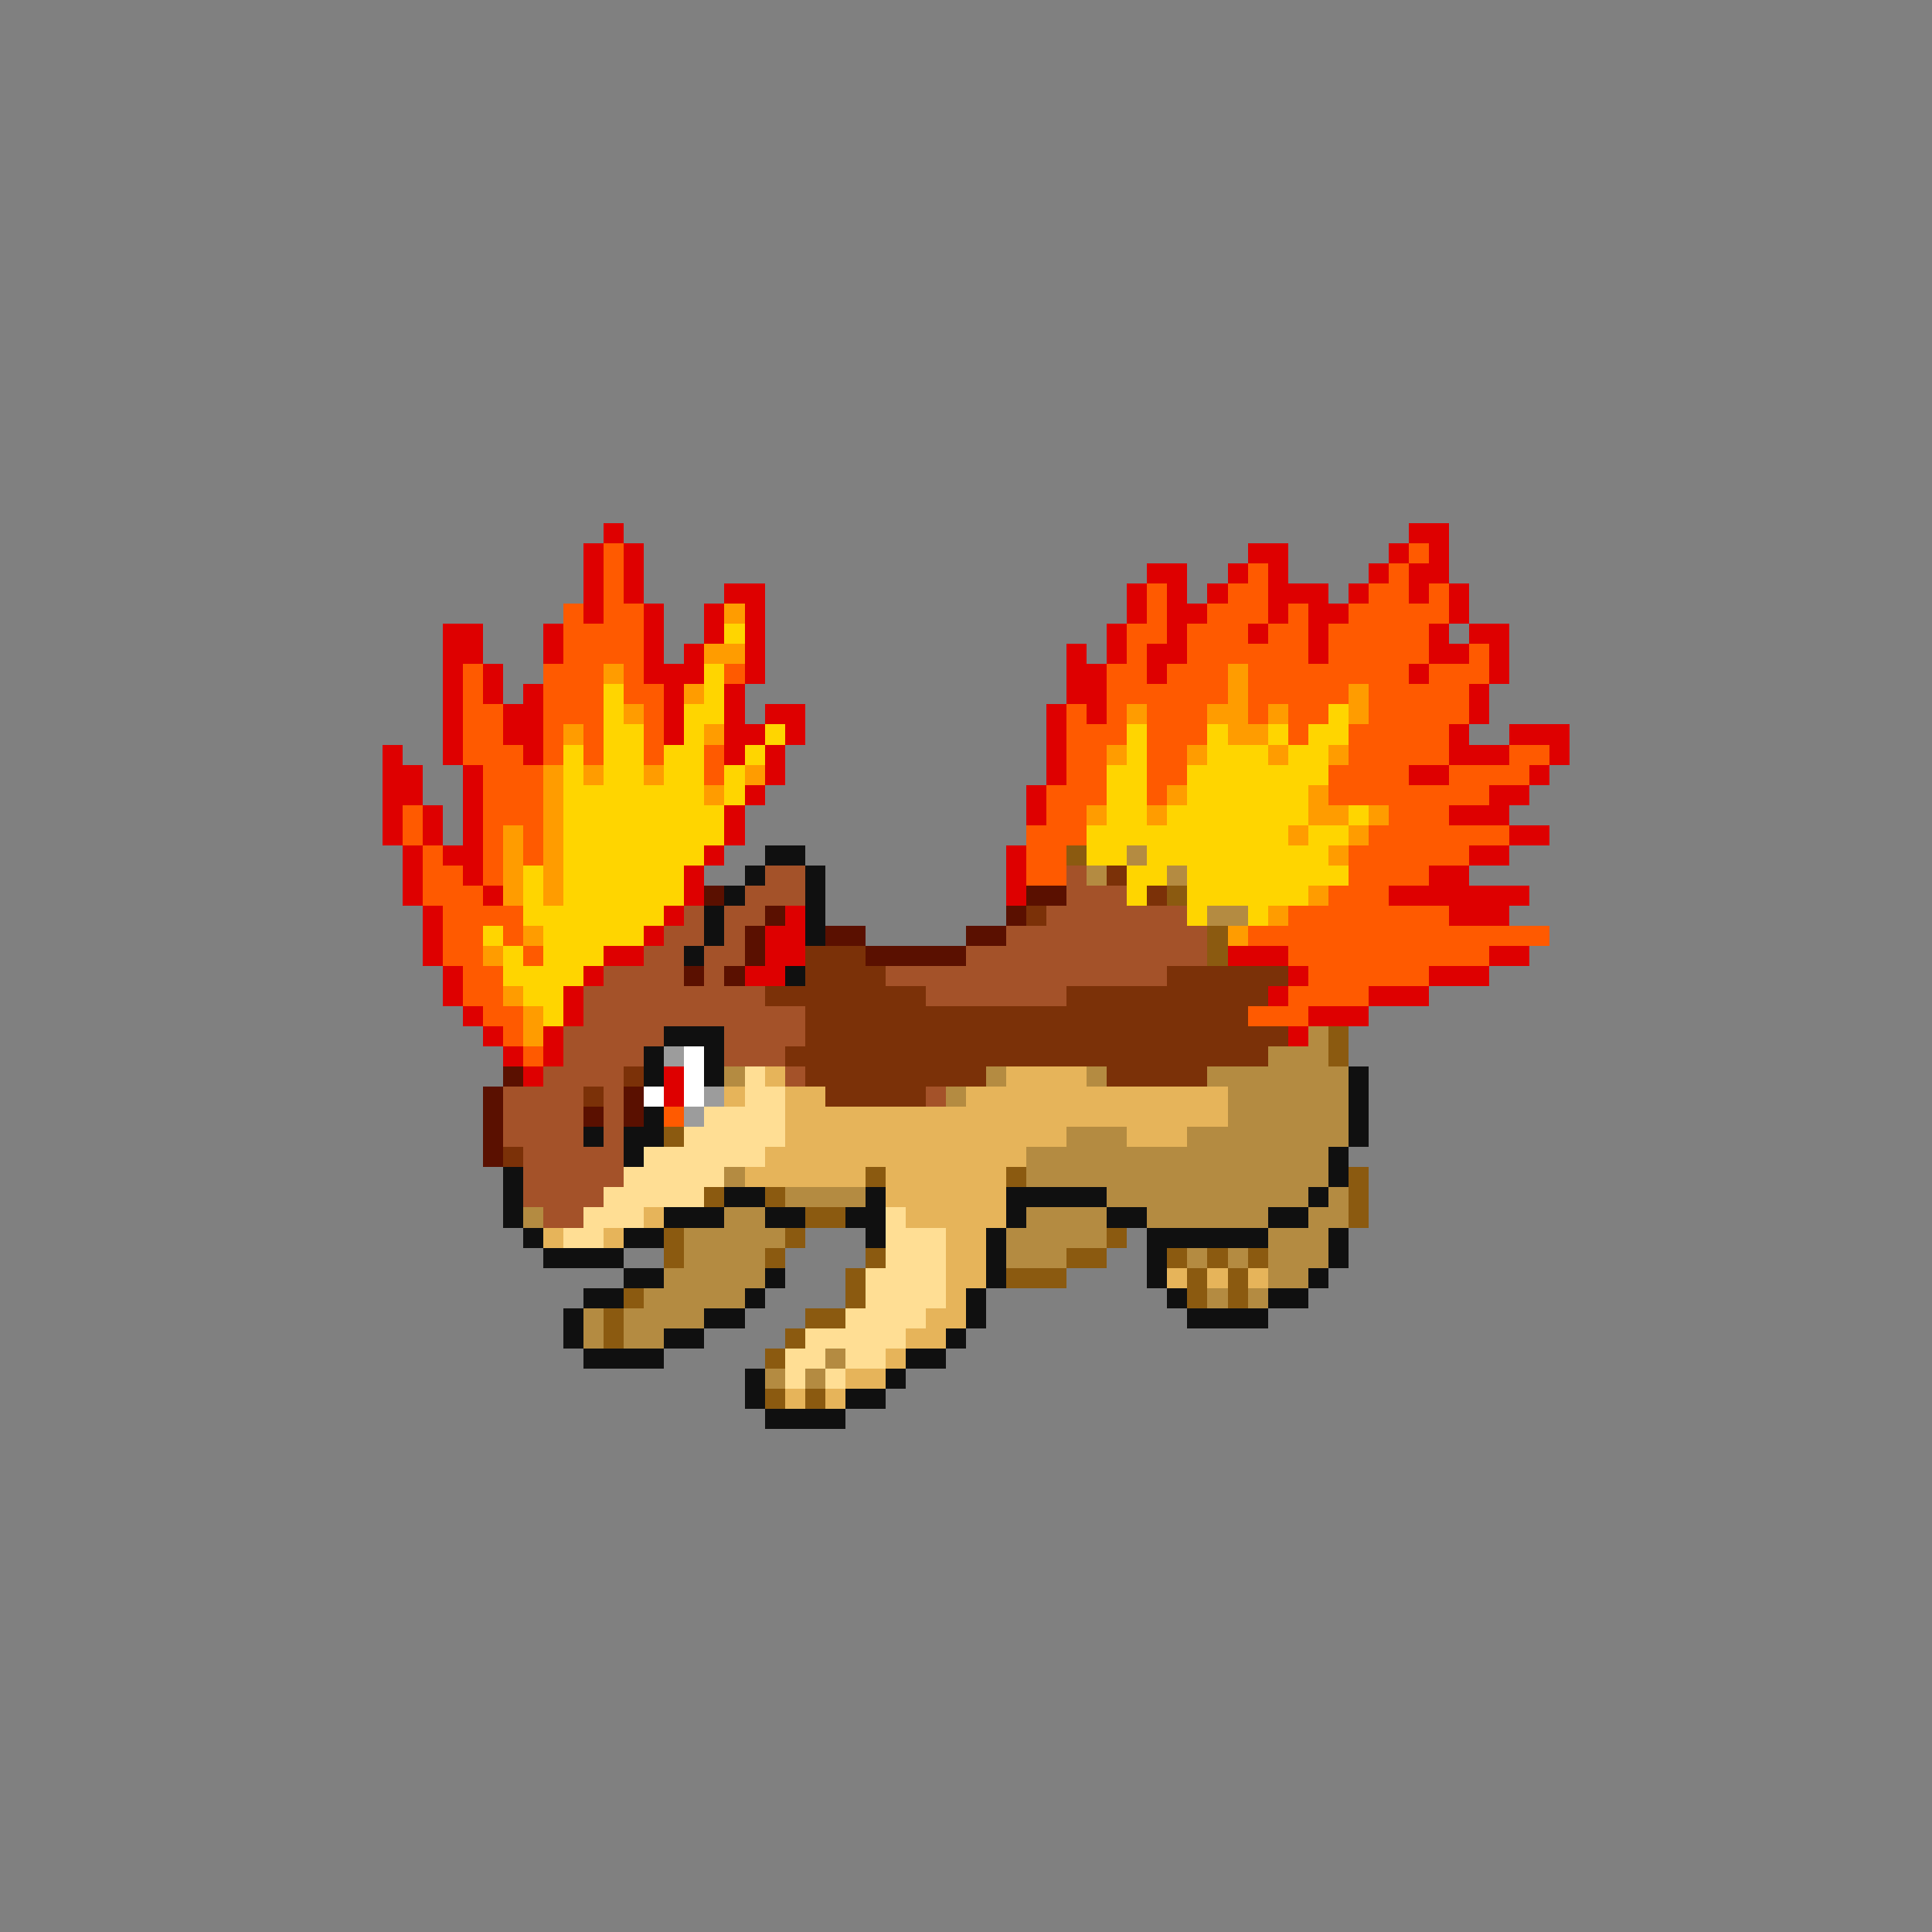 <svg xmlns="http://www.w3.org/2000/svg" viewBox="0 -0.5 96 96" shape-rendering="crispEdges">
<rect x="0" y="-0.5" width="96" height="96" fill="#808080" stroke="none"/>
<path stroke="#de0000" d="M30 26h1M70 26h2M29 27h1M31 27h1M62 27h2M69 27h1M71 27h1M29 28h1M31 28h1M57 28h2M61 28h1M63 28h1M68 28h1M70 28h2M29 29h1M31 29h1M36 29h2M56 29h1M58 29h1M60 29h1M63 29h3M67 29h1M70 29h1M72 29h1M29 30h1M32 30h1M35 30h1M37 30h1M56 30h1M58 30h2M63 30h1M65 30h2M72 30h1M22 31h2M27 31h1M32 31h1M35 31h1M37 31h1M55 31h1M58 31h1M62 31h1M65 31h1M71 31h1M73 31h2M22 32h2M27 32h1M32 32h1M34 32h1M37 32h1M53 32h1M55 32h1M57 32h2M65 32h1M71 32h2M74 32h1M22 33h1M24 33h1M32 33h3M37 33h1M53 33h2M57 33h1M70 33h1M74 33h1M22 34h1M24 34h1M26 34h1M33 34h1M36 34h1M53 34h2M73 34h1M22 35h1M25 35h2M33 35h1M36 35h1M38 35h2M52 35h1M54 35h1M73 35h1M22 36h1M25 36h2M33 36h1M36 36h2M39 36h1M52 36h1M72 36h1M75 36h3M19 37h1M22 37h1M26 37h1M36 37h1M38 37h1M52 37h1M72 37h3M77 37h1M19 38h2M23 38h1M38 38h1M52 38h1M70 38h2M76 38h1M19 39h2M23 39h1M37 39h1M51 39h1M74 39h2M19 40h1M21 40h1M23 40h1M36 40h1M51 40h1M72 40h3M19 41h1M21 41h1M23 41h1M36 41h1M75 41h2M20 42h1M22 42h2M35 42h1M50 42h1M73 42h2M20 43h1M23 43h1M34 43h1M50 43h1M71 43h2M20 44h1M24 44h1M34 44h1M50 44h1M69 44h7M21 45h1M33 45h1M39 45h1M72 45h3M21 46h1M32 46h1M38 46h2M21 47h1M30 47h2M38 47h2M61 47h3M74 47h2M22 48h1M29 48h1M37 48h2M64 48h1M71 48h3M22 49h1M28 49h1M63 49h1M68 49h3M23 50h1M28 50h1M65 50h3M24 51h1M27 51h1M64 51h1M25 52h1M27 52h1M26 53h1M33 53h1M33 54h1" />
<path stroke="#ff5a00" d="M30 27h1M70 27h1M30 28h1M62 28h1M69 28h1M30 29h1M57 29h1M61 29h2M68 29h2M71 29h1M28 30h1M30 30h2M57 30h1M60 30h3M64 30h1M67 30h5M28 31h4M56 31h2M59 31h3M63 31h2M66 31h5M28 32h4M56 32h1M59 32h6M66 32h5M73 32h1M23 33h1M27 33h3M31 33h1M36 33h1M55 33h2M58 33h3M62 33h8M71 33h3M23 34h1M27 34h3M31 34h2M55 34h6M62 34h5M68 34h5M23 35h2M27 35h3M32 35h1M53 35h1M55 35h1M57 35h3M62 35h1M64 35h2M68 35h5M23 36h2M27 36h1M29 36h1M32 36h1M53 36h3M57 36h3M64 36h1M67 36h5M23 37h3M27 37h1M29 37h1M32 37h1M35 37h1M53 37h2M57 37h2M67 37h5M75 37h2M24 38h3M35 38h1M53 38h2M57 38h2M66 38h4M72 38h4M24 39h3M52 39h3M57 39h1M66 39h8M20 40h1M24 40h3M52 40h2M69 40h3M20 41h1M24 41h1M26 41h1M51 41h3M68 41h7M21 42h1M24 42h1M26 42h1M51 42h2M67 42h6M21 43h2M24 43h1M51 43h2M67 43h4M21 44h3M66 44h3M22 45h4M64 45h8M22 46h2M25 46h1M62 46h15M22 47h2M26 47h1M64 47h10M23 48h2M65 48h6M23 49h2M64 49h4M24 50h2M62 50h3M25 51h1M26 52h1M33 55h1" />
<path stroke="#ff9c00" d="M36 30h1M35 32h2M30 33h1M61 33h1M34 34h1M61 34h1M67 34h1M31 35h1M56 35h1M60 35h2M63 35h1M67 35h1M28 36h1M35 36h1M61 36h2M55 37h1M59 37h1M63 37h1M66 37h1M27 38h1M29 38h1M32 38h1M37 38h1M27 39h1M35 39h1M58 39h1M65 39h1M27 40h1M54 40h1M57 40h1M65 40h2M68 40h1M25 41h1M27 41h1M64 41h1M67 41h1M25 42h1M27 42h1M66 42h1M25 43h1M27 43h1M25 44h1M27 44h1M65 44h1M63 45h1M26 46h1M61 46h1M24 47h1M25 49h1M26 50h1M26 51h1" />
<path stroke="#ffd500" d="M36 31h1M35 33h1M30 34h1M35 34h1M30 35h1M34 35h2M66 35h1M30 36h2M34 36h1M38 36h1M56 36h1M60 36h1M63 36h1M65 36h2M28 37h1M30 37h2M33 37h2M37 37h1M56 37h1M60 37h3M64 37h2M28 38h1M30 38h2M33 38h2M36 38h1M55 38h2M59 38h7M28 39h7M36 39h1M55 39h2M59 39h6M28 40h8M55 40h2M58 40h7M67 40h1M28 41h8M54 41h10M65 41h2M28 42h7M54 42h2M57 42h9M26 43h1M28 43h6M56 43h2M59 43h8M26 44h1M28 44h6M56 44h1M59 44h6M26 45h7M59 45h1M62 45h1M24 46h1M27 46h5M25 47h1M27 47h3M25 48h4M26 49h2M27 50h1" />
<path stroke="#101010" d="M38 42h2M37 43h1M40 43h1M36 44h1M40 44h1M35 45h1M40 45h1M35 46h1M40 46h1M34 47h1M39 48h1M33 51h3M32 52h1M35 52h1M32 53h1M35 53h1M67 53h1M67 54h1M32 55h1M67 55h1M29 56h1M31 56h2M67 56h1M31 57h1M66 57h1M25 58h1M66 58h1M25 59h1M36 59h2M43 59h1M50 59h5M65 59h1M25 60h1M33 60h3M38 60h2M42 60h2M50 60h1M55 60h2M63 60h2M26 61h1M31 61h2M43 61h1M49 61h1M57 61h6M66 61h1M27 62h4M49 62h1M57 62h1M66 62h1M31 63h2M38 63h1M49 63h1M57 63h1M65 63h1M29 64h2M37 64h1M48 64h1M58 64h1M63 64h2M28 65h1M35 65h2M48 65h1M59 65h4M28 66h1M33 66h2M47 66h1M29 67h4M45 67h2M37 68h1M44 68h1M37 69h1M42 69h2M38 70h4" />
<path stroke="#8b5a10" d="M53 42h1M58 44h1M60 46h1M60 47h1M66 51h1M66 52h1M33 56h1M43 58h1M50 58h1M67 58h1M35 59h1M38 59h1M67 59h1M40 60h2M67 60h1M33 61h1M39 61h1M55 61h1M33 62h1M38 62h1M43 62h1M53 62h2M58 62h1M60 62h1M62 62h1M42 63h1M50 63h3M59 63h1M61 63h1M31 64h1M42 64h1M59 64h1M61 64h1M30 65h1M40 65h2M30 66h1M39 66h1M38 67h1M38 69h1M40 69h1" />
<path stroke="#b48b41" d="M56 42h1M54 43h1M58 43h1M60 45h2M65 51h1M63 52h3M36 53h1M49 53h1M54 53h1M60 53h7M47 54h1M61 54h6M61 55h6M53 56h3M59 56h8M51 57h15M36 58h1M51 58h15M39 59h4M55 59h10M66 59h1M26 60h1M36 60h2M51 60h4M57 60h6M65 60h2M34 61h5M50 61h5M63 61h3M34 62h4M50 62h3M59 62h1M61 62h1M63 62h3M33 63h5M63 63h2M32 64h5M60 64h1M62 64h1M29 65h1M31 65h4M29 66h1M31 66h2M41 67h1M38 68h1M40 68h1" />
<path stroke="#a45229" d="M38 43h2M53 43h1M37 44h3M53 44h3M34 45h1M36 45h2M52 45h7M33 46h2M36 46h1M50 46h10M32 47h2M35 47h2M48 47h12M30 48h4M35 48h1M44 48h14M29 49h9M46 49h7M29 50h11M28 51h5M36 51h4M28 52h4M36 52h3M27 53h4M39 53h1M25 54h4M30 54h1M46 54h1M25 55h4M30 55h1M25 56h4M30 56h1M26 57h5M26 58h5M26 59h4M27 60h2" />
<path stroke="#7b3108" d="M55 43h1M57 44h1M51 45h1M40 47h3M40 48h4M58 48h6M38 49h8M53 49h10M40 50h22M40 51h24M39 52h24M31 53h1M40 53h9M55 53h5M29 54h1M41 54h5M25 57h1" />
<path stroke="#5a1000" d="M35 44h1M51 44h2M38 45h1M50 45h1M37 46h1M41 46h2M48 46h2M37 47h1M43 47h5M34 48h1M36 48h1M25 53h1M24 54h1M31 54h1M24 55h1M29 55h1M31 55h1M24 56h1M24 57h1" />
<path stroke="#9c9c9c" d="M33 52h1M35 54h1M34 55h1" />
<path stroke="#ffffff" d="M34 52h1M34 53h1M32 54h1M34 54h1" />
<path stroke="#ffde94" d="M37 53h1M37 54h2M35 55h4M34 56h5M32 57h6M31 58h5M30 59h5M29 60h3M44 60h1M28 61h2M44 61h3M44 62h3M43 63h4M43 64h4M42 65h4M40 66h5M39 67h2M42 67h2M39 68h1M41 68h1" />
<path stroke="#e6b45a" d="M38 53h1M50 53h4M36 54h1M39 54h2M48 54h13M39 55h22M39 56h14M56 56h3M38 57h13M37 58h6M44 58h6M44 59h6M32 60h1M45 60h5M27 61h1M30 61h1M47 61h2M47 62h2M47 63h2M58 63h1M60 63h1M62 63h1M47 64h1M46 65h2M45 66h2M44 67h1M42 68h2M39 69h1M41 69h1" />
</svg>